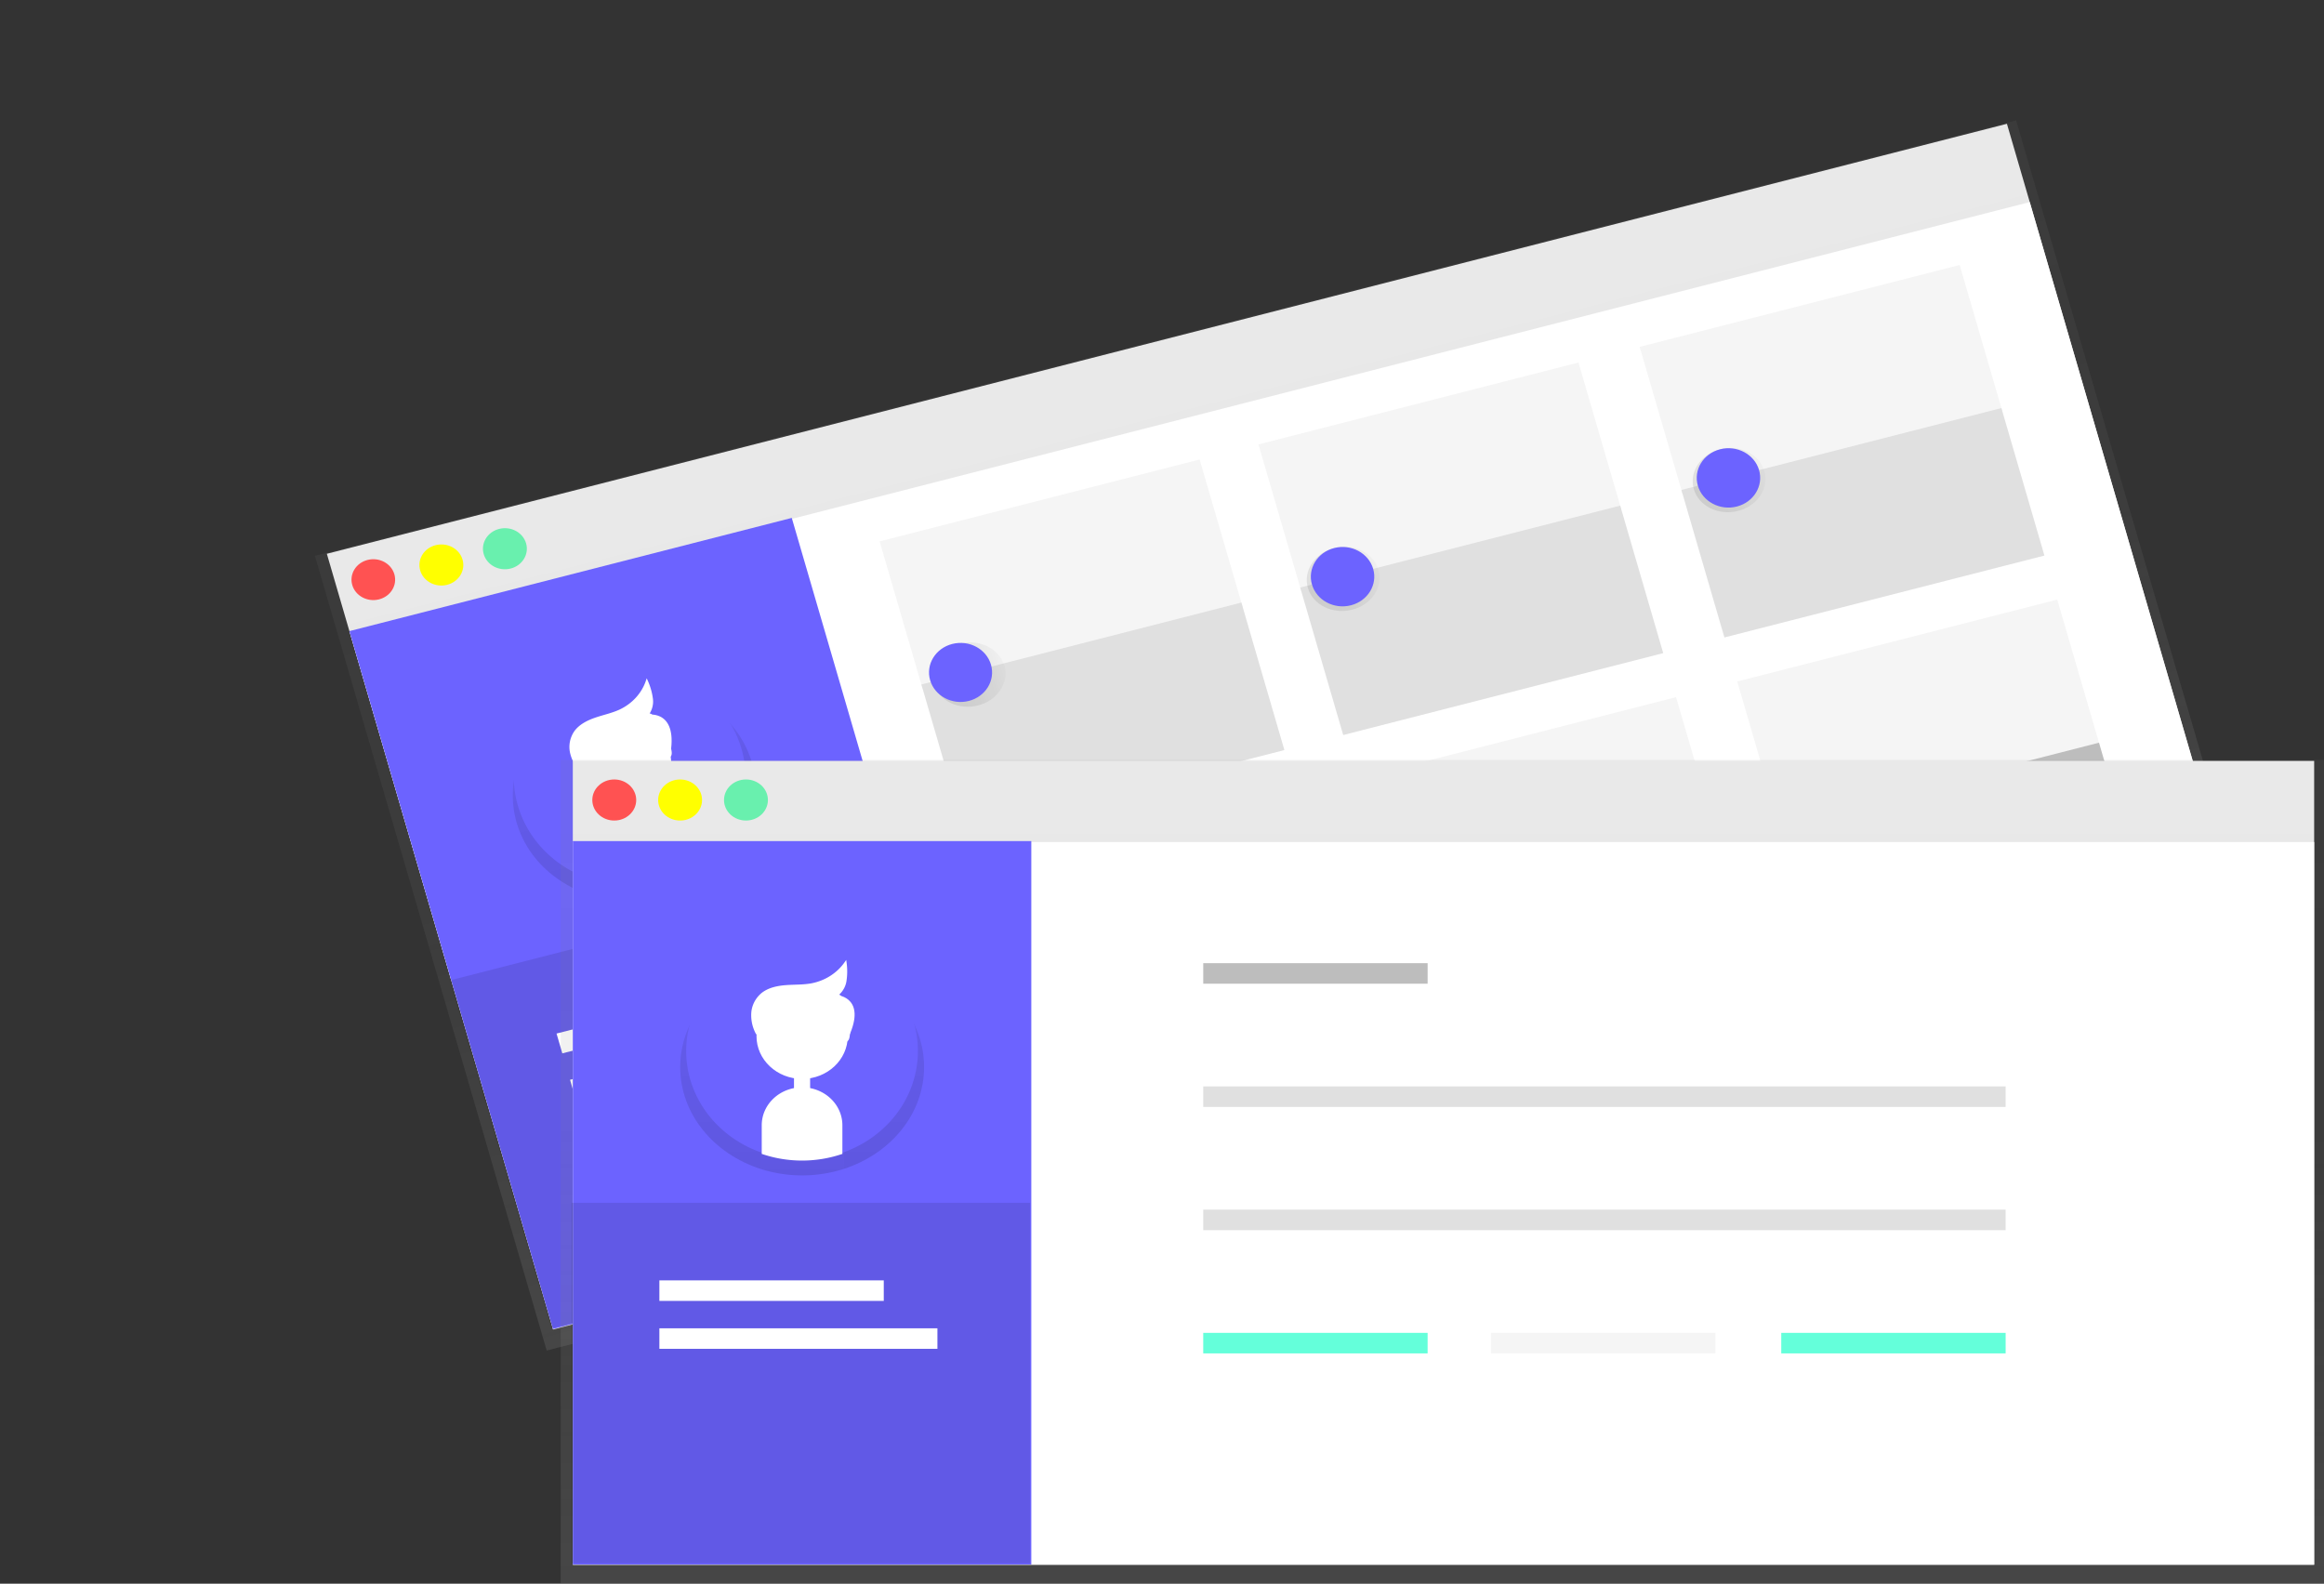 <?xml version="1.0" encoding="UTF-8" standalone="no"?>
<svg
   xmlns:dc="http://purl.org/dc/elements/1.1/"
   xmlns:cc="http://creativecommons.org/ns#"
   xmlns:rdf="http://www.w3.org/1999/02/22-rdf-syntax-ns#"
   xmlns:svg="http://www.w3.org/2000/svg"
   xmlns="http://www.w3.org/2000/svg"
   xmlns:xlink="http://www.w3.org/1999/xlink"
   xmlns:sodipodi="http://sodipodi.sourceforge.net/DTD/sodipodi-0.dtd"
   xmlns:inkscape="http://www.inkscape.org/namespaces/inkscape"
   id="e9df7128-f90d-48f2-af2a-c80f8452c1a7"
   data-name="Layer 1"
   width="971.44"
   height="662"
   viewBox="0 0 971.44 662"
   version="1.1"
   sodipodi:docname="undraw_tabs.svg"
   inkscape:version="0.92.4 (5da689c313, 2019-01-14)">
  <rect x="0" y="0" width="971.44" height="662" fill="#333333" stroke="none"/>
  <sodipodi:namedview
     pagecolor="#ffffff"
     bordercolor="#666666"
     borderopacity="1"
     objecttolerance="10"
     gridtolerance="10"
     guidetolerance="10"
     inkscape:pageopacity="0"
     inkscape:pageshadow="2"
     inkscape:window-width="1366"
     inkscape:window-height="705"
     id="namedview187"
     showgrid="false"
     inkscape:zoom="0.49185821"
     inkscape:cx="441.5475"
     inkscape:cy="300.6065"
     inkscape:window-x="-8"
     inkscape:window-y="-8"
     inkscape:window-maximized="1"
     inkscape:current-layer="e9df7128-f90d-48f2-af2a-c80f8452c1a7" />
  <defs
     id="defs38">
    <linearGradient
       id="d3725588-c4fd-46f1-8fb5-ebcc261083dd"
       x1="-121.09"
       y1="464.11"
       x2="-121.09"
       y2="77.38"
       gradientTransform="translate(704.36,124.53)"
       gradientUnits="userSpaceOnUse">
      <stop
         offset="0"
         stop-color="gray"
         stop-opacity="0.25"
         id="stop2" />
      <stop
         offset="0.54"
         stop-color="gray"
         stop-opacity="0.12"
         id="stop4" />
      <stop
         offset="1"
         stop-color="gray"
         stop-opacity="0.1"
         id="stop6" />
    </linearGradient>
    <linearGradient
       id="da1505d0-619f-48d6-a73e-4cfaad838d3f"
       x1="-402.3"
       y1="269.44"
       x2="-402.3"
       y2="170.67"
       gradientTransform="rotate(-15.27,695.59,-2294.214)"
       gradientUnits="userSpaceOnUse">
      <stop
         offset="0"
         stop-opacity="0.12"
         id="stop9" />
      <stop
         offset="0.55"
         stop-opacity="0.09"
         id="stop11" />
      <stop
         offset="1"
         stop-opacity="0.02"
         id="stop13" />
    </linearGradient>
    <linearGradient
       id="5d761051-c348-43d0-93b7-379d4f184fd5"
       x1="-402.3"
       y1="252.79"
       x2="-402.3"
       y2="231.21"
       gradientTransform="matrix(0.948,0,0,0.895,541.535,188.234)"
       xlink:href="#da1505d0-619f-48d6-a73e-4cfaad838d3f" />
    <linearGradient
       id="70351dd3-b09b-481d-a2da-53703193d5a7"
       x1="-402.26"
       y1="234.11"
       x2="-402.26"
       y2="194.99"
       gradientTransform="matrix(0.948,0,0,0.895,541.534,188.234)"
       xlink:href="#da1505d0-619f-48d6-a73e-4cfaad838d3f" />
    <linearGradient
       id="f5e2603e-b2ae-400c-9f3a-64890d48fe6d"
       x1="-402.3"
       y1="272.44"
       x2="-402.3"
       y2="239.1"
       xlink:href="#da1505d0-619f-48d6-a73e-4cfaad838d3f"
       gradientTransform="matrix(0.952,0,0,0.89,-20.951,-44.329)" />
    <linearGradient
       id="ab4a4443-1c70-44d3-aff5-44a51c26d915"
       x1="-402.26"
       y1="216.85"
       x2="-402.26"
       y2="180.15"
       xlink:href="#da1505d0-619f-48d6-a73e-4cfaad838d3f"
       gradientTransform="matrix(0.952,0,0,0.89,-20.951,-44.329)" />
    <linearGradient
       id="527ca708-8ae8-4e8c-9e20-7508688a6ac8"
       x1="-261.96"
       y1="207"
       x2="-229.82"
       y2="207"
       gradientTransform="translate(691.98,159.65)"
       gradientUnits="userSpaceOnUse">
      <stop
         offset="0"
         stop-opacity="0.09"
         id="stop20" />
      <stop
         offset="0.55"
         stop-opacity="0.07"
         id="stop22" />
      <stop
         offset="1"
         stop-opacity="0.02"
         id="stop24" />
    </linearGradient>
    <linearGradient
       id="e3abb234-bd9a-4a29-b4d9-95543465e731"
       x1="-91.63"
       y1="207"
       x2="-59.49"
       y2="207"
       gradientTransform="matrix(0.948,0,0,0.895,541.539,188.234)"
       xlink:href="#527ca708-8ae8-4e8c-9e20-7508688a6ac8" />
    <linearGradient
       id="b220ada1-bec5-4763-adaf-46a2a991a6ea"
       x1="84.06"
       y1="207"
       x2="116.2"
       y2="207"
       gradientTransform="matrix(0.948,0,0,0.895,541.533,188.232)"
       xlink:href="#527ca708-8ae8-4e8c-9e20-7508688a6ac8" />
    <linearGradient
       id="e945889a-4c72-453f-ae2a-9cca0c2e387b"
       x1="-261.96"
       y1="370.91"
       x2="-229.82"
       y2="370.91"
       gradientTransform="matrix(0.948,0,0,0.895,541.533,188.231)"
       xlink:href="#527ca708-8ae8-4e8c-9e20-7508688a6ac8" />
    <linearGradient
       id="48e64a96-e766-456a-a55d-dc778a4c4106"
       x1="-91.63"
       y1="370.91"
       x2="-59.49"
       y2="370.91"
       gradientTransform="matrix(0.948,0,0,0.895,541.532,188.23)"
       xlink:href="#527ca708-8ae8-4e8c-9e20-7508688a6ac8" />
    <linearGradient
       id="5c985564-a56b-468d-93e7-1bf457bee9db"
       x1="84.06"
       y1="370.91"
       x2="116.2"
       y2="370.91"
       gradientTransform="matrix(0.948,0,0,0.895,541.535,188.228)"
       xlink:href="#527ca708-8ae8-4e8c-9e20-7508688a6ac8" />
    <linearGradient
       id="6780986a-9034-4c28-8b6c-a48891ce2ded"
       x1="495.23"
       y1="686.51"
       x2="495.23"
       y2="299.78"
       xlink:href="#d3725588-c4fd-46f1-8fb5-ebcc261083dd"
       gradientTransform="matrix(0.952,0,0,0.89,130.119,50.715)" />
    <linearGradient
       id="7d79de41-ff5b-423b-9456-aacc3d645f9d"
       x1="372.77"
       y1="598.59"
       x2="372.77"
       y2="499.81"
       xlink:href="#da1505d0-619f-48d6-a73e-4cfaad838d3f"
       gradientTransform="matrix(0.952,0,0,0.89,-20.951,-44.329)" />
    <linearGradient
       id="19fb9e96-cad3-456a-87b2-74caa7f769f0"
       x1="214.02"
       y1="475.19"
       x2="214.02"
       y2="453.62"
       xlink:href="#da1505d0-619f-48d6-a73e-4cfaad838d3f"
       gradientTransform="matrix(0.952,0,0,0.89,130.119,50.715)" />
    <linearGradient
       id="b984d742-9cb1-45a0-b729-f1d2914abd3a"
       x1="214.05"
       y1="456.51"
       x2="214.05"
       y2="417.4"
       xlink:href="#da1505d0-619f-48d6-a73e-4cfaad838d3f"
       gradientTransform="matrix(0.952,0,0,0.89,130.119,50.715)" />
    <linearGradient
       id="6fa8e8f2-d7ff-4ce3-810a-2e6bc68d564d"
       x1="372.77"
       y1="601.58"
       x2="372.77"
       y2="568.25"
       xlink:href="#da1505d0-619f-48d6-a73e-4cfaad838d3f"
       gradientTransform="matrix(0.952,0,0,0.89,-20.951,-44.329)" />
    <linearGradient
       id="8fad6a4c-d66f-4e6f-b11b-537b5bb0a550"
       x1="372.81"
       y1="545.99"
       x2="372.81"
       y2="509.29"
       xlink:href="#da1505d0-619f-48d6-a73e-4cfaad838d3f"
       gradientTransform="matrix(0.952,0,0,0.89,-20.951,-44.329)" />
    <linearGradient
       inkscape:collect="always"
       xlink:href="#d3725588-c4fd-46f1-8fb5-ebcc261083dd"
       id="linearGradient996"
       gradientUnits="userSpaceOnUse"
       gradientTransform="matrix(0.948,0,0,0.895,541.535,188.236)"
       x1="-121.09"
       y1="464.11"
       x2="-121.09"
       y2="77.38" />
    <linearGradient
       inkscape:collect="always"
       xlink:href="#da1505d0-619f-48d6-a73e-4cfaad838d3f"
       id="linearGradient998"
       gradientUnits="userSpaceOnUse"
       gradientTransform="matrix(0.918,-0.235,0.251,0.859,577.409,46.672)"
       x1="-402.3"
       y1="269.44"
       x2="-402.3"
       y2="170.67" />
    <linearGradient
       inkscape:collect="always"
       xlink:href="#527ca708-8ae8-4e8c-9e20-7508688a6ac8"
       id="linearGradient1000"
       gradientUnits="userSpaceOnUse"
       gradientTransform="matrix(0.948,0,0,0.895,541.531,188.236)"
       x1="-261.96"
       y1="207"
       x2="-229.82"
       y2="207" />
  </defs>
  <title
     id="title40">tabs</title>
  <g
     id="g1074"
     transform="translate(1.516)">
    <rect
       style="fill:#f5f5f5;stroke-width:0.921"
       id="rect42"
       transform="matrix(0.969,-0.248,0.28,0.96,0,0)"
       height="337.78"
       width="724.745"
       y="257.899"
       x="64.907" />
    <rect
       style="fill:url(#linearGradient996);stroke-width:0.921"
       id="rect44"
       transform="matrix(0.969,-0.248,0.28,0.96,0,0)"
       height="346.048"
       width="733.879"
       y="257.476"
       x="59.872" />
    <rect
       style="fill:#ffffff;stroke-width:0.921"
       id="rect46"
       transform="matrix(0.969,-0.248,0.28,0.96,0,0)"
       height="303.473"
       width="724.745"
       y="291.981"
       x="64.904" />
    <ellipse
       ry="8.579"
       rx="9.085"
       style="fill:#ff5252;stroke-width:0.916"
       id="circle48"
       transform="matrix(0.969,-0.246,0.278,0.961,0,0)"
       cy="272.917"
       cx="81.179" />
    <ellipse
       ry="8.626"
       rx="9.134"
       style="fill:#ffff00;stroke-width:0.921"
       id="circle50"
       transform="matrix(0.969,-0.248,0.28,0.96,0,0)"
       cy="274.317"
       cx="109.562" />
    <ellipse
       ry="8.626"
       rx="9.134"
       style="fill:#69f0ae;stroke-width:0.921"
       id="circle52"
       transform="matrix(0.969,-0.248,0.28,0.96,0,0)"
       cy="274.315"
       cx="136.973" />
    <rect
       style="fill:#6c63ff;stroke-width:0.921"
       id="rect54"
       transform="matrix(0.969,-0.248,0.28,0.96,0,0)"
       height="303.875"
       width="190.827"
       y="291.575"
       x="64.901" />
    <path
       style="fill:url(#linearGradient998);stroke-width:0.921"
       inkscape:connector-curvature="0"
       id="path56"
       d="m 312.792,318.759 c -7.042,-24.139 -34.772,-38.083 -61.922,-31.165 -27.15,6.919 -43.432,32.153 -36.428,56.302 5.529,18.948 23.79,31.61 44.526,32.83 l -3.283,-11.264 c -2.379,-8.138 3.178,-16.713 12.371,-19.055 v 0 c 9.155,-2.342 18.595,2.404 20.936,10.552 l 3.283,11.264 c 17.186,-10.925 26.046,-30.559 20.517,-49.463 z" />
    <rect
       style="fill:url(#5d761051-c348-43d0-93b7-379d4f184fd5);stroke-width:0.921"
       id="rect58"
       transform="matrix(0.969,-0.248,0.28,0.96,0,0)"
       ry="2.559"
       rx="2.71"
       height="19.31"
       width="6.102"
       y="395.122"
       x="157.304" />
    <ellipse
       style="fill:url(#70351dd3-b09b-481d-a2da-53703193d5a7);stroke-width:0.921"
       id="ellipse60"
       transform="matrix(0.969,-0.248,0.28,0.96,0,0)"
       ry="17.502"
       rx="19.509"
       cy="380.214"
       cx="160.382" />
    <path
       style="fill:url(#f5e2603e-b2ae-400c-9f3a-64890d48fe6d);stroke-width:0.921"
       inkscape:connector-curvature="0"
       id="path62"
       d="m 268.018,346.398 v 0 c -9.155,2.342 -14.703,10.917 -12.371,19.055 l 3.283,11.264 a 53.7,50.247 0 0 0 33.307,-8.504 l -3.283,-11.264 c -2.341,-8.138 -11.781,-12.884 -20.936,-10.552 z" />
    <path
       style="fill:url(#ab4a4443-1c70-44d3-aff5-44a51c26d915);stroke-width:0.921"
       inkscape:connector-curvature="0"
       id="path64"
       d="m 242.563,329.24 a 17.3,16.188 0 0 1 -4.482,-7.934 12.295,11.504 0 0 1 1.951,-8.735 c 2.141,-2.787 5.71,-4.452 9.193,-5.654 3.483,-1.202 7.232,-1.959 10.601,-3.482 a 23.495,21.985 0 0 0 11.895,-12.386 28.444,26.615 0 0 1 2.075,7.417 10.049,9.403 0 0 1 -2.522,7.212 c 2.522,-1.914 3.026,0.89 2.855,2.751 1.903,1.166 5.396,0.534 6.147,2.466 a 13.132,12.288 0 0 1 0.952,6.019 c -0.333,2.039 1.532,5.022 -0.647,5.725" />
    <path
       style="fill:#6c63ff;stroke-width:0.921"
       inkscape:connector-curvature="0"
       id="path66"
       d="m 308.415,312.954 a 48.428,45.314 0 1 0 -50.541,57.121 l -3.283,-11.264 a 16.444,15.387 0 0 1 11.496,-18.841 v 0 a 16.444,15.387 0 0 1 20.136,10.756 l 3.283,11.264 a 48.437,45.323 0 0 0 18.909,-49.036 z" />
    <rect
       style="fill:#ffffff;stroke:#ffffff;stroke-width:0.921;stroke-miterlimit:10"
       id="rect68"
       stroke-miterlimit="10"
       transform="matrix(0.969,-0.248,0.28,0.96,0,0)"
       ry="2.559"
       rx="2.71"
       height="19.31"
       width="5.799"
       y="388.419"
       x="157.419" />
    <ellipse
       ry="17.502"
       rx="18.533"
       style="fill:#ffffff;stroke:#ffffff;stroke-width:0.921;stroke-miterlimit:10"
       id="circle70"
       stroke-miterlimit="10"
       transform="matrix(0.969,-0.248,0.28,0.96,0,0)"
       cy="373.511"
       cx="160.345" />
    <path
       style="fill:#ffffff;stroke:#ffffff;stroke-width:0.921;stroke-miterlimit:10"
       inkscape:connector-curvature="0"
       id="path72"
       stroke-miterlimit="10"
       d="m 266.096,339.969 v 0 a 16.444,15.387 0 0 0 -11.496,18.841 l 3.274,11.264 a 48.609,45.483 0 0 0 31.632,-8.085 l -3.283,-11.264 a 16.444,15.387 0 0 0 -20.127,-10.756 z" />
    <path
       style="fill:#ffffff;stroke:#ffffff;stroke-width:0.921;stroke-miterlimit:10"
       inkscape:connector-curvature="0"
       id="path74"
       stroke-miterlimit="10"
       d="m 241.592,322.526 a 18.081,16.918 0 0 1 -4.377,-7.96 12.523,11.718 0 0 1 1.741,-8.682 c 2.008,-2.751 5.339,-4.399 8.688,-5.53 3.35,-1.131 6.871,-1.861 10.059,-3.348 a 22.258,20.827 0 0 0 11.172,-12.208 29.928,28.004 0 0 1 2.084,7.417 10.097,9.447 0 0 1 -2.312,7.123 c 2.379,-1.879 2.855,0.962 2.788,2.778 1.799,1.184 5.158,0.597 5.9,2.529 a 13.77,12.884 0 0 1 1.018,6.01 c -0.295,2.03 1.532,5.022 -0.542,5.699" />
    <path
       style="fill:#ffffff;stroke-width:0.921"
       inkscape:connector-curvature="0"
       id="path76"
       d="m 269.522,298.76 c 0,0 12.828,-2.182 8.983,17.497" />
    <rect
       style="opacity:0.1;stroke-width:0.921"
       id="rect78"
       transform="matrix(0.969,-0.248,0.28,0.96,0,0)"
       height="151.455"
       width="190.827"
       y="443.509"
       x="64.402" />
    <rect
       style="fill:#ffffff;stroke-width:0.921"
       id="rect80"
       transform="matrix(0.969,-0.248,0.28,0.96,0,0)"
       height="8.626"
       width="93.386"
       y="476.112"
       x="100.939" />
    <rect
       style="fill:#ffffff;stroke-width:0.921"
       id="rect82"
       transform="matrix(0.969,-0.248,0.28,0.96,0,0)"
       height="8.626"
       width="115.719"
       y="496.242"
       x="100.938" />
    <rect
       style="fill:#f5f5f5;stroke-width:0.921"
       id="rect84"
       transform="matrix(0.969,-0.248,0.28,0.96,0,0)"
       height="64.229"
       width="138.042"
       y="310.195"
       x="288.251" />
    <rect
       style="fill:#e0e0e0;stroke-width:0.921"
       id="rect86"
       transform="matrix(0.969,-0.248,0.28,0.96,0,0)"
       height="64.229"
       width="138.042"
       y="372.499"
       x="288.256" />
    <rect
       style="fill:#f5f5f5;stroke-width:0.921"
       id="rect88"
       transform="matrix(0.969,-0.248,0.28,0.96,0,0)"
       height="64.229"
       width="138.042"
       y="310.201"
       x="616.114" />
    <rect
       style="fill:#e0e0e0;stroke-width:0.921"
       id="rect90"
       transform="matrix(0.969,-0.248,0.28,0.96,0,0)"
       height="64.229"
       width="138.042"
       y="372.502"
       x="616.11" />
    <rect
       style="fill:#f5f5f5;stroke-width:0.921"
       id="rect92"
       transform="matrix(0.969,-0.248,0.28,0.96,0,0)"
       height="64.229"
       width="138.042"
       y="310.194"
       x="451.677" />
    <rect
       style="fill:#e0e0e0;stroke-width:0.921"
       id="rect94"
       transform="matrix(0.969,-0.248,0.28,0.96,0,0)"
       height="64.229"
       width="138.042"
       y="372.506"
       x="451.672" />
    <rect
       style="fill:#e0e0e0;stroke-width:0.916"
       id="rect96"
       transform="matrix(0.969,-0.246,0.278,0.961,0,0)"
       height="63.877"
       width="137.303"
       y="454.004"
       x="286.061" />
    <rect
       style="fill:#bdbdbd;stroke-width:0.921"
       id="rect98"
       transform="matrix(0.969,-0.248,0.28,0.96,0,0)"
       height="64.229"
       width="138.042"
       y="518.207"
       x="288.248" />
    <rect
       style="fill:#f5f5f5;stroke-width:0.921"
       id="rect100"
       transform="matrix(0.969,-0.248,0.28,0.96,0,0)"
       height="64.229"
       width="138.042"
       y="455.899"
       x="616.107" />
    <rect
       style="fill:#bdbdbd;stroke-width:0.921"
       id="rect102"
       transform="matrix(0.969,-0.248,0.28,0.96,0,0)"
       height="64.229"
       width="138.042"
       y="518.212"
       x="616.112" />
    <rect
       style="fill:#f5f5f5;stroke-width:0.921"
       id="rect104"
       transform="matrix(0.969,-0.248,0.28,0.96,0,0)"
       height="64.229"
       width="138.042"
       y="455.901"
       x="451.669" />
    <rect
       style="fill:#bdbdbd;stroke-width:0.921"
       id="rect106"
       transform="matrix(0.969,-0.248,0.28,0.96,0,0)"
       height="64.229"
       width="138.042"
       y="518.205"
       x="451.674" />
    <ellipse
       style="fill:url(#linearGradient1000);stroke-width:0.921"
       id="ellipse108"
       transform="matrix(0.969,-0.248,0.28,0.96,0,0)"
       ry="13.422"
       rx="15.226"
       cy="373.46"
       cx="308.55" />
    <ellipse
       ry="12.396"
       rx="13.128"
       style="fill:#6c63ff;stroke-width:0.916"
       id="circle110"
       transform="matrix(0.969,-0.246,0.278,0.961,0,0)"
       cy="370.924"
       cx="306.38" />
    <ellipse
       style="fill:url(#e3abb234-bd9a-4a29-b4d9-95543465e731);stroke-width:0.921"
       id="ellipse112"
       transform="matrix(0.969,-0.248,0.28,0.96,0,0)"
       ry="13.422"
       rx="15.226"
       cy="373.459"
       cx="469.946" />
    <ellipse
       ry="12.465"
       rx="13.199"
       style="fill:#6c63ff;stroke-width:0.921"
       id="circle114"
       transform="matrix(0.969,-0.248,0.28,0.96,0,0)"
       cy="372.503"
       cx="469.945" />
    <ellipse
       style="fill:url(#b220ada1-bec5-4763-adaf-46a2a991a6ea);stroke-width:0.921"
       id="ellipse116"
       transform="matrix(0.969,-0.248,0.28,0.96,0,0)"
       ry="13.422"
       rx="15.226"
       cy="373.456"
       cx="636.416" />
    <ellipse
       ry="12.465"
       rx="13.199"
       style="fill:#6c63ff;stroke-width:0.921"
       id="circle118"
       transform="matrix(0.969,-0.248,0.28,0.96,0,0)"
       cy="372.501"
       cx="636.416" />
    <ellipse
       style="fill:url(#e945889a-4c72-453f-ae2a-9cca0c2e387b);stroke-width:0.921"
       id="ellipse120"
       transform="matrix(0.969,-0.248,0.28,0.96,0,0)"
       ry="13.422"
       rx="15.226"
       cy="520.123"
       cx="308.552" />
    <ellipse
       ry="12.465"
       rx="13.199"
       style="fill:#2196f3;stroke-width:0.921"
       id="circle122"
       transform="matrix(0.969,-0.248,0.28,0.96,0,0)"
       cy="519.17"
       cx="308.552" />
    <ellipse
       style="fill:url(#48e64a96-e766-456a-a55d-dc778a4c4106);stroke-width:0.921"
       id="ellipse124"
       transform="matrix(0.969,-0.248,0.28,0.96,0,0)"
       ry="13.422"
       rx="15.226"
       cy="520.122"
       cx="469.948" />
    <ellipse
       ry="12.465"
       rx="13.199"
       style="fill:#2196f3;stroke-width:0.921"
       id="circle126"
       transform="matrix(0.969,-0.248,0.28,0.96,0,0)"
       cy="519.167"
       cx="469.938" />
    <ellipse
       style="fill:url(#5c985564-a56b-468d-93e7-1bf457bee9db);stroke-width:0.921"
       id="ellipse128"
       transform="matrix(0.969,-0.248,0.28,0.96,0,0)"
       ry="13.422"
       rx="15.226"
       cy="520.119"
       cx="636.409" />
    <ellipse
       ry="12.465"
       rx="13.199"
       style="fill:#2196f3;stroke-width:0.921"
       id="circle130"
       transform="matrix(0.969,-0.248,0.28,0.96,0,0)"
       cy="519.164"
       cx="636.408" />
    <rect
       style="fill:#f5f5f5;stroke-width:0.921"
       id="rect132"
       height="336.126"
       width="727.894"
       y="318.065"
       x="237.919" />
    <rect
       style="fill:url(#6780986a-9034-4c28-8b6c-a48891ce2ded);stroke-width:0.921"
       id="rect134"
       height="344.354"
       width="737.068"
       y="317.646"
       x="232.856" />
    <rect
       style="fill:#ffffff;stroke-width:0.921"
       id="rect136"
       height="301.987"
       width="727.894"
       y="351.99"
       x="237.919" />
    <ellipse
       ry="8.584"
       rx="9.174"
       style="fill:#ff5252;stroke-width:0.921"
       id="circle138"
       cy="334.413"
       cx="255.248" />
    <ellipse
       ry="8.584"
       rx="9.174"
       style="fill:#ffff00;stroke-width:0.921"
       id="circle140"
       cy="334.413"
       cx="282.768" />
    <ellipse
       ry="8.584"
       rx="9.174"
       style="fill:#69f0ae;stroke-width:0.921"
       id="circle142"
       cy="334.413"
       cx="310.299" />
    <rect
       style="fill:#6c63ff;stroke-width:0.921"
       id="rect144"
       height="302.388"
       width="191.656"
       y="351.589"
       x="237.919" />
    <path
       style="fill:url(#7d79de41-ff5b-423b-9456-aacc3d645f9d);stroke-width:0.921"
       inkscape:connector-curvature="0"
       id="path146"
       d="m 384.754,446.028 c 0,-25.021 -22.839,-45.314 -50.969,-45.314 -28.13,0 -50.978,20.284 -50.978,45.314 0,19.643 14.055,36.356 33.716,42.642 v -11.673 c 0,-8.441 7.765,-15.342 17.262,-15.342 v 0 c 9.516,0 17.262,6.901 17.262,15.342 v 11.673 c 19.651,-6.286 33.706,-23.009 33.706,-42.642 z" />
    <rect
       style="fill:url(#19fb9e96-cad3-456a-87b2-74caa7f769f0);stroke-width:0.921"
       id="rect148"
       ry="2.547"
       rx="2.722"
       height="19.215"
       width="6.128"
       y="454.629"
       x="330.711" />
    <ellipse
       style="fill:url(#b984d742-9cb1-45a0-b729-f1d2914abd3a);stroke-width:0.921"
       id="ellipse150"
       ry="17.417"
       rx="19.594"
       cy="439.795"
       cx="333.813" />
    <path
       style="fill:url(#6fa8e8f2-d7ff-4ce3-810a-2e6bc68d564d);stroke-width:0.921"
       inkscape:connector-curvature="0"
       id="path152"
       d="m 333.785,461.655 v 0 c -9.516,0 -17.262,6.901 -17.262,15.342 v 11.673 a 53.7,50.247 0 0 0 34.515,0 v -11.673 c 0,-8.441 -7.765,-15.342 -17.253,-15.342 z" />
    <path
       style="fill:url(#8fad6a4c-d66f-4e6f-b11b-537b5bb0a550);stroke-width:0.921"
       inkscape:connector-curvature="0"
       id="path154"
       d="m 314.02,438.824 a 17.3,16.188 0 0 1 -2.094,-8.762 12.295,11.504 0 0 1 4.339,-7.943 c 2.855,-2.164 6.728,-2.929 10.468,-3.197 3.74,-0.267 7.527,-0.107 11.21,-0.748 a 23.495,21.985 0 0 0 14.959,-9.02 28.444,26.615 0 0 1 -0.086,7.667 10.049,9.403 0 0 1 -4.463,6.331 c 2.979,-1.22 2.655,1.647 2.008,3.366 1.475,1.585 5.063,1.843 5.243,3.891 a 13.132,12.288 0 0 1 -0.752,6.055 c -0.904,1.888 0.067,5.218 -2.236,5.343" />
    <path
       style="fill:#6c63ff;stroke-width:0.921"
       inkscape:connector-curvature="0"
       id="path156"
       d="m 382.165,439.349 a 48.428,45.314 0 1 0 -64.824,42.642 v -11.656 a 16.444,15.387 0 0 1 16.396,-15.342 v 0 a 16.444,15.387 0 0 1 16.444,15.342 v 11.673 a 48.437,45.323 0 0 0 31.984,-42.66 z" />
    <rect
       style="fill:#ffffff;stroke:#ffffff;stroke-width:0.921;stroke-miterlimit:10"
       id="rect158"
       stroke-miterlimit="10"
       ry="2.547"
       rx="2.722"
       height="19.215"
       width="5.824"
       y="447.951"
       x="330.835" />
    <ellipse
       ry="17.417"
       rx="18.614"
       style="fill:#ffffff;stroke:#ffffff;stroke-width:0.921;stroke-miterlimit:10"
       id="circle160"
       stroke-miterlimit="10"
       cy="433.116"
       cx="333.775" />
    <path
       style="fill:#ffffff;stroke:#ffffff;stroke-width:0.921;stroke-miterlimit:10"
       inkscape:connector-curvature="0"
       id="path162"
       stroke-miterlimit="10"
       d="m 333.747,454.976 v 0 a 16.444,15.387 0 0 0 -16.396,15.36 v 11.673 a 48.609,45.483 0 0 0 32.793,0 v -11.673 a 16.444,15.387 0 0 0 -16.396,-15.36 z" />
    <path
       style="fill:#ffffff;stroke:#ffffff;stroke-width:0.921;stroke-miterlimit:10"
       inkscape:connector-curvature="0"
       id="path164"
       stroke-miterlimit="10"
       d="m 314.971,432.155 a 18.081,16.918 0 0 1 -1.989,-8.762 12.523,11.718 0 0 1 4.13,-7.943 c 2.712,-2.164 6.385,-2.929 9.935,-3.197 3.55,-0.267 7.147,-0.107 10.649,-0.748 a 22.258,20.827 0 0 0 14.217,-9.02 29.928,28.004 0 0 1 -0.076,7.667 10.097,9.447 0 0 1 -4.244,6.331 c 2.855,-1.22 2.522,1.647 1.903,3.366 1.399,1.585 4.758,1.843 4.977,3.891 a 13.77,12.884 0 0 1 -0.714,6.055 c -0.856,1.888 0.057,5.218 -2.122,5.343" />
    <path
       style="fill:#ffffff;stroke-width:0.921"
       inkscape:connector-curvature="0"
       id="path166"
       d="m 348.649,416.02 c 0,0 12.99,1.06 3.74,19.1" />
    <rect
       style="opacity:0.1;stroke-width:0.921"
       id="rect168"
       height="150.713"
       width="191.656"
       y="502.783"
       x="237.405" />
    <rect
       style="fill:#ffffff;stroke-width:0.921"
       id="rect170"
       height="8.584"
       width="93.792"
       y="535.212"
       x="274.109" />
    <rect
       style="fill:#bdbdbd;stroke-width:0.921"
       id="rect172"
       height="8.584"
       width="93.792"
       y="402.619"
       x="501.441" />
    <rect
       style="fill:#e0e0e0;stroke-width:0.921"
       id="rect174"
       height="8.584"
       width="335.398"
       y="454.13"
       x="501.441" />
    <rect
       style="fill:#e0e0e0;stroke-width:0.921"
       id="rect176"
       height="8.584"
       width="335.398"
       y="505.642"
       x="501.441" />
    <rect
       style="fill:#64ffda;stroke-width:0.921"
       id="rect178"
       height="8.584"
       width="93.792"
       y="557.153"
       x="501.441" />
    <rect
       style="fill:#f5f5f5;stroke-width:0.921"
       id="rect180"
       height="8.584"
       width="93.792"
       y="557.153"
       x="621.735" />
    <rect
       style="fill:#64ffda;stroke-width:0.921"
       id="rect182"
       height="8.584"
       width="93.792"
       y="557.153"
       x="743.057" />
    <rect
       style="fill:#ffffff;stroke-width:0.921"
       id="rect184"
       height="8.584"
       width="116.221"
       y="555.247"
       x="274.109" />
  </g>
</svg>

